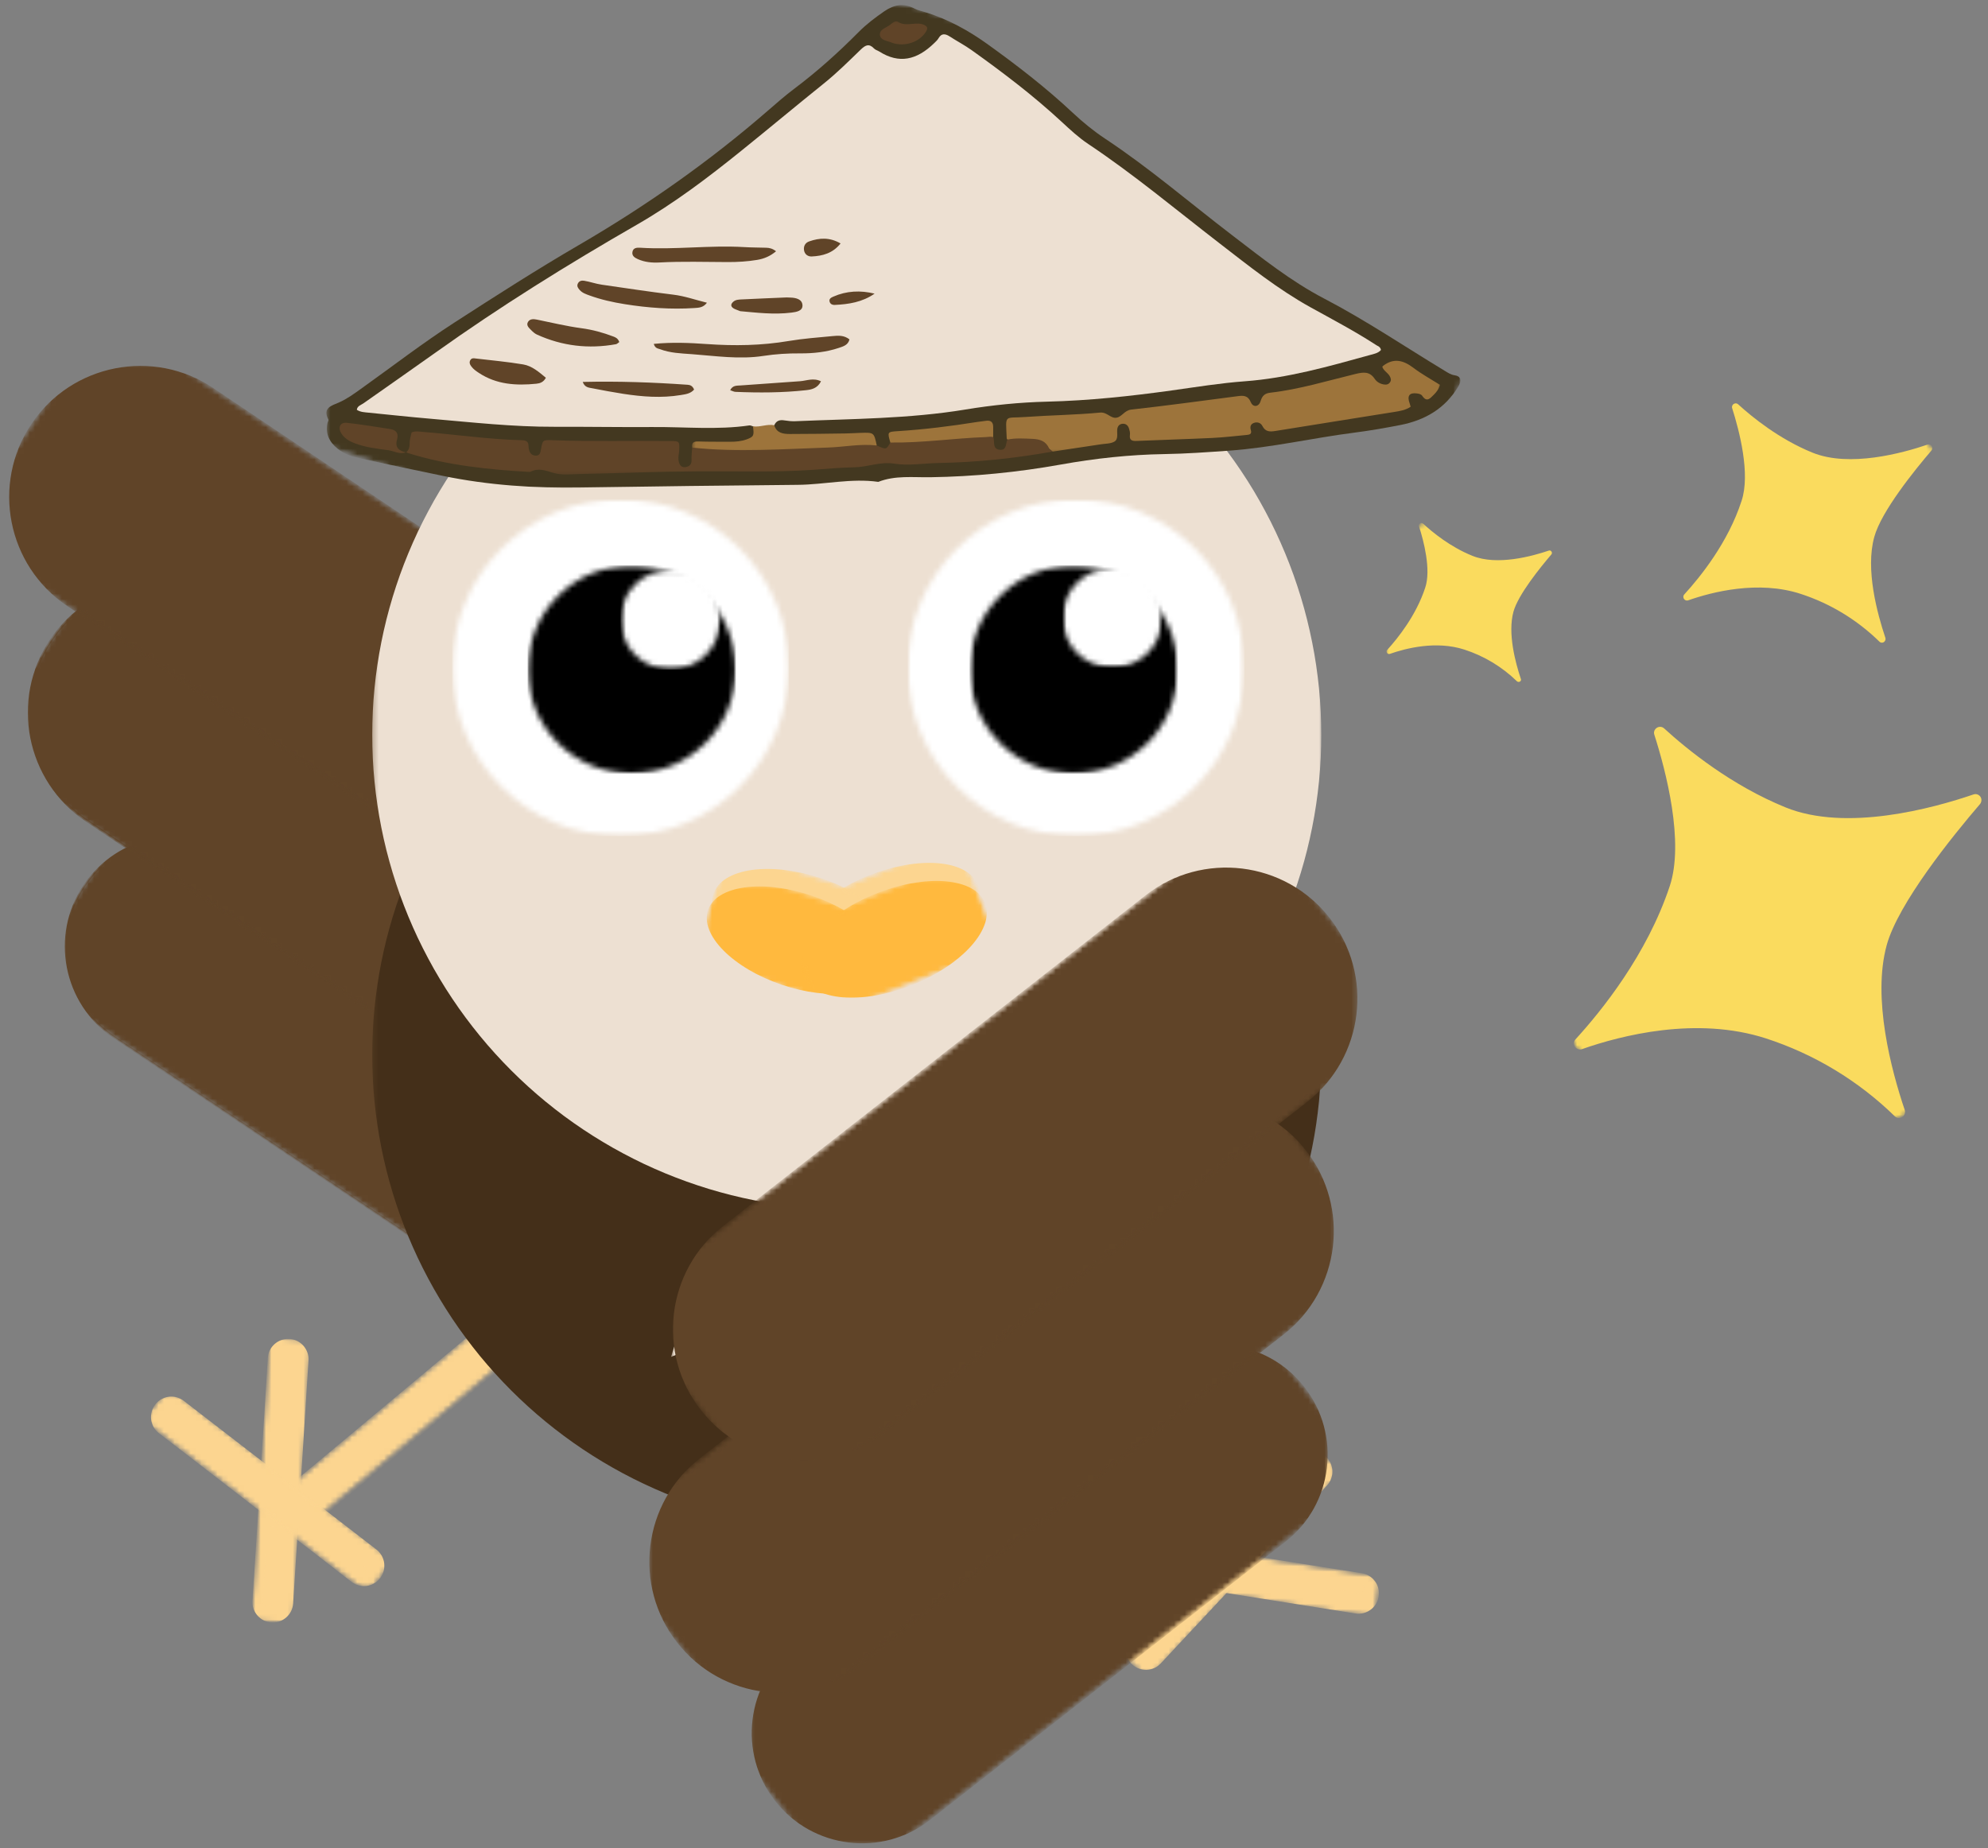 <svg width="370" height="344" viewBox="0 0 370 344" fill="none" xmlns="http://www.w3.org/2000/svg">
<rect x="0" y="0" width="370" height="344" fill="#808080" stroke="none"/>
<mask id="mask0_47_13828" style="mask-type:luminance" maskUnits="userSpaceOnUse" x="11" y="155" width="113" height="89">
<path d="M11.333 155.333H123.333V243.333H11.333V155.333Z" fill="white"/>
</mask>
<g mask="url(#mask0_47_13828)">
<mask id="mask1_47_13828" style="mask-type:luminance" maskUnits="userSpaceOnUse" x="4" y="147" width="127" height="105">
<path d="M27.011 147.651L130.776 217.344L107.917 251.381L4.151 181.683L27.011 147.651Z" fill="white"/>
</mask>
<g mask="url(#mask1_47_13828)">
<mask id="mask2_47_13828" style="mask-type:luminance" maskUnits="userSpaceOnUse" x="4" y="147" width="127" height="105">
<path d="M27.011 147.651L130.776 217.344L107.917 251.381L4.151 181.683L27.011 147.651Z" fill="white"/>
</mask>
<g mask="url(#mask2_47_13828)">
<path d="M90.959 239.87L21.261 193.058C11.932 186.792 9.453 174.152 15.714 164.823C21.979 155.495 34.62 153.016 43.948 159.277L113.646 206.089C122.974 212.355 125.453 224.995 119.193 234.323C112.927 243.646 100.287 246.131 90.959 239.87Z" fill="#604428"/>
</g>
</g>
</g>
<mask id="mask3_47_13828" style="mask-type:luminance" maskUnits="userSpaceOnUse" x="11" y="155" width="113" height="90">
<path d="M11.333 155.333H123.333V244.667H11.333V155.333Z" fill="white"/>
</mask>
<g mask="url(#mask3_47_13828)">
<mask id="mask4_47_13828" style="mask-type:luminance" maskUnits="userSpaceOnUse" x="4" y="147" width="127" height="105">
<path d="M27.011 147.651L130.776 217.344L107.917 251.381L4.151 181.683L27.011 147.651Z" fill="white"/>
</mask>
<g mask="url(#mask4_47_13828)">
<mask id="mask5_47_13828" style="mask-type:luminance" maskUnits="userSpaceOnUse" x="4" y="147" width="127" height="105">
<path d="M27.011 147.651L130.776 217.344L107.917 251.381L4.151 181.683L27.011 147.651Z" fill="white"/>
</mask>
<g mask="url(#mask5_47_13828)">
<path d="M90.849 240.031L21.151 193.219C11.74 186.901 9.229 174.12 15.552 164.714C21.87 155.302 34.651 152.792 44.057 159.115L113.755 205.922C123.167 212.245 125.677 225.026 119.354 234.432C113.037 243.839 100.255 246.349 90.849 240.031ZM43.839 159.443C34.609 153.245 22.078 155.708 15.88 164.932C9.682 174.162 12.146 186.693 21.37 192.891L91.068 239.703C100.297 245.901 112.828 243.438 119.026 234.208C125.224 224.984 122.761 212.453 113.537 206.255L43.839 159.443Z" fill="#604428"/>
</g>
</g>
</g>
<mask id="mask6_47_13828" style="mask-type:luminance" maskUnits="userSpaceOnUse" x="4" y="107" width="133" height="106">
<path d="M4.667 107.333H136.667V212.667H4.667V107.333Z" fill="white"/>
</mask>
<g mask="url(#mask6_47_13828)">
<mask id="mask7_47_13828" style="mask-type:luminance" maskUnits="userSpaceOnUse" x="-5" y="98" width="152" height="125">
<path d="M22.938 98.75L146.63 181.823L119.312 222.5L-4.38 139.427L22.938 98.75Z" fill="white"/>
</mask>
<g mask="url(#mask7_47_13828)">
<mask id="mask8_47_13828" style="mask-type:luminance" maskUnits="userSpaceOnUse" x="-5" y="98" width="152" height="125">
<path d="M22.938 98.75L146.63 181.823L119.312 222.5L-4.38 139.427L22.938 98.75Z" fill="white"/>
</mask>
<g mask="url(#mask8_47_13828)">
<path d="M98.943 208.339L16.109 152.703C5.026 145.261 2.073 130.234 9.521 119.151C16.963 108.068 31.99 105.12 43.073 112.563L125.901 168.193C136.984 175.641 139.938 190.667 132.495 201.75C125.047 212.833 110.026 215.781 98.943 208.339Z" fill="#604428"/>
</g>
</g>
</g>
<mask id="mask9_47_13828" style="mask-type:luminance" maskUnits="userSpaceOnUse" x="4" y="107" width="134" height="107">
<path d="M4.667 107.333H138V214H4.667V107.333Z" fill="white"/>
</mask>
<g mask="url(#mask9_47_13828)">
<mask id="mask10_47_13828" style="mask-type:luminance" maskUnits="userSpaceOnUse" x="-5" y="98" width="152" height="125">
<path d="M22.938 98.75L146.63 181.823L119.312 222.5L-4.38 139.427L22.938 98.75Z" fill="white"/>
</mask>
<g mask="url(#mask10_47_13828)">
<mask id="mask11_47_13828" style="mask-type:luminance" maskUnits="userSpaceOnUse" x="-5" y="98" width="152" height="125">
<path d="M22.938 98.75L146.63 181.823L119.312 222.5L-4.38 139.427L22.938 98.75Z" fill="white"/>
</mask>
<g mask="url(#mask11_47_13828)">
<path d="M98.807 208.537L15.979 152.901C4.797 145.391 1.812 130.203 9.323 119.021C16.833 107.839 32.021 104.854 43.203 112.365L126.036 168C137.214 175.51 140.198 190.698 132.687 201.88C125.177 213.063 109.99 216.042 98.807 208.537ZM42.938 112.76C31.974 105.391 17.078 108.318 9.714 119.287C2.349 130.25 5.276 145.146 16.24 152.51L99.073 208.141C110.036 215.505 124.932 212.583 132.297 201.615C139.661 190.651 136.74 175.755 125.771 168.391L42.938 112.76Z" fill="#604428"/>
</g>
</g>
</g>
<mask id="mask12_47_13828" style="mask-type:luminance" maskUnits="userSpaceOnUse" x="0" y="67" width="134" height="106">
<path d="M0.667 67.334H134V172.667H0.667V67.334Z" fill="white"/>
</mask>
<g mask="url(#mask12_47_13828)">
<mask id="mask13_47_13828" style="mask-type:luminance" maskUnits="userSpaceOnUse" x="-8" y="58" width="152" height="125">
<path d="M19.469 58.625L143.161 141.703L115.838 182.38L-7.854 99.302L19.469 58.625Z" fill="white"/>
</mask>
<g mask="url(#mask13_47_13828)">
<mask id="mask14_47_13828" style="mask-type:luminance" maskUnits="userSpaceOnUse" x="-8" y="58" width="152" height="125">
<path d="M19.469 58.625L143.161 141.703L115.838 182.38L-7.854 99.302L19.469 58.625Z" fill="white"/>
</mask>
<g mask="url(#mask14_47_13828)">
<path d="M95.469 168.219L12.641 112.583C1.557 105.141 -1.396 90.115 6.047 79.031C13.489 67.948 28.516 64.995 39.599 72.443L122.432 128.073C133.516 135.516 136.469 150.542 129.021 161.625C121.578 172.708 106.552 175.662 95.469 168.219Z" fill="#604428"/>
<path d="M95.338 168.412L12.505 112.781C1.323 105.271 -1.656 90.084 5.854 78.901C13.359 67.719 28.552 64.735 39.729 72.245L122.562 127.875C133.745 135.386 136.729 150.578 129.219 161.755C121.708 172.938 106.521 175.922 95.338 168.412ZM39.469 72.636C28.5 65.271 13.609 68.198 6.245 79.162C-1.12 90.13 1.802 105.021 12.771 112.386L95.604 168.021C106.568 175.386 121.463 172.459 128.828 161.495C136.193 150.526 133.266 135.636 122.302 128.271L39.469 72.636Z" fill="#604428"/>
</g>
</g>
</g>
<mask id="mask15_47_13828" style="mask-type:luminance" maskUnits="userSpaceOnUse" x="190" y="243" width="39" height="53">
<path d="M190 243.333H228.667V295.333H190V243.333Z" fill="white"/>
</mask>
<g mask="url(#mask15_47_13828)">
<mask id="mask16_47_13828" style="mask-type:luminance" maskUnits="userSpaceOnUse" x="189" y="243" width="41" height="54">
<path d="M222.469 296.323L189.057 247.698L195.651 243.167L229.062 291.792L222.469 296.323Z" fill="white"/>
</mask>
<g mask="url(#mask16_47_13828)">
<mask id="mask17_47_13828" style="mask-type:luminance" maskUnits="userSpaceOnUse" x="189" y="243" width="41" height="54">
<path d="M222.469 296.323L189.057 247.698L195.651 243.167L229.062 291.792L222.469 296.323Z" fill="white"/>
</mask>
<g mask="url(#mask17_47_13828)">
<path d="M191.51 251.24L193.906 254.724L193.917 254.719L217.703 289.334L217.693 289.339L220.088 292.828C221.411 294.75 224.047 295.24 225.974 293.917C227.896 292.594 228.385 289.959 227.062 288.037L198.484 246.448C197.161 244.521 194.536 244.026 192.615 245.349C190.687 246.672 190.193 249.313 191.51 251.24Z" fill="#FCD590"/>
</g>
</g>
</g>
<mask id="mask18_47_13828" style="mask-type:luminance" maskUnits="userSpaceOnUse" x="212" y="276" width="13" height="17">
<path d="M212.667 276.667H224.667V292.667H212.667V276.667Z" fill="white"/>
</mask>
<g mask="url(#mask18_47_13828)">
<mask id="mask19_47_13828" style="mask-type:luminance" maskUnits="userSpaceOnUse" x="189" y="243" width="41" height="54">
<path d="M222.469 296.323L189.057 247.698L195.651 243.167L229.062 291.792L222.469 296.323Z" fill="white"/>
</mask>
<g mask="url(#mask19_47_13828)">
<mask id="mask20_47_13828" style="mask-type:luminance" maskUnits="userSpaceOnUse" x="189" y="243" width="41" height="54">
<path d="M222.469 296.323L189.057 247.698L195.651 243.167L229.062 291.792L222.469 296.323Z" fill="white"/>
</mask>
<g mask="url(#mask20_47_13828)">
<path d="M213.521 279.541L221.828 291.63C222.161 292.12 222.818 292.239 223.302 291.906C223.786 291.573 223.911 290.916 223.578 290.432L221.182 286.942L221.172 286.948L215.266 278.354C214.932 277.87 214.276 277.75 213.792 278.083C213.302 278.416 213.193 279.062 213.521 279.541Z" fill="#FCD590"/>
</g>
</g>
</g>
<mask id="mask21_47_13828" style="mask-type:luminance" maskUnits="userSpaceOnUse" x="52" y="242" width="49" height="42">
<path d="M52.667 242H100.667V283.333H52.667V242Z" fill="white"/>
</mask>
<g mask="url(#mask21_47_13828)">
<mask id="mask22_47_13828" style="mask-type:luminance" maskUnits="userSpaceOnUse" x="51" y="240" width="51" height="45">
<path d="M51.406 278.547L96.688 240.719L101.812 246.854L56.536 284.682L51.406 278.547Z" fill="white"/>
</mask>
<g mask="url(#mask22_47_13828)">
<mask id="mask23_47_13828" style="mask-type:luminance" maskUnits="userSpaceOnUse" x="51" y="240" width="51" height="45">
<path d="M51.406 278.547L96.688 240.719L101.812 246.854L56.536 284.682L51.406 278.547Z" fill="white"/>
</mask>
<g mask="url(#mask23_47_13828)">
<path d="M93.391 243.495L90.141 246.203L90.151 246.214L57.922 273.141L57.911 273.136L54.667 275.849C52.875 277.344 52.636 280.016 54.13 281.808C55.63 283.594 58.302 283.834 60.094 282.339L98.813 249.985C100.604 248.49 100.854 245.828 99.354 244.037C97.859 242.245 95.182 241.995 93.391 243.495Z" fill="#FCD590"/>
</g>
</g>
</g>
<mask id="mask24_47_13828" style="mask-type:luminance" maskUnits="userSpaceOnUse" x="55" y="267" width="15" height="14">
<path d="M55.333 267.333H70V280.667H55.333V267.333Z" fill="white"/>
</mask>
<g mask="url(#mask24_47_13828)">
<mask id="mask25_47_13828" style="mask-type:luminance" maskUnits="userSpaceOnUse" x="51" y="240" width="51" height="45">
<path d="M51.406 278.547L96.688 240.719L101.812 246.854L56.536 284.682L51.406 278.547Z" fill="white"/>
</mask>
<g mask="url(#mask25_47_13828)">
<mask id="mask26_47_13828" style="mask-type:luminance" maskUnits="userSpaceOnUse" x="51" y="240" width="51" height="45">
<path d="M51.406 278.547L96.688 240.719L101.812 246.854L56.536 284.682L51.406 278.547Z" fill="white"/>
</mask>
<g mask="url(#mask26_47_13828)">
<path d="M67.276 268.057L56.021 277.464C55.568 277.844 55.505 278.505 55.885 278.958C56.26 279.412 56.927 279.469 57.38 279.094L60.625 276.38L60.62 276.37L68.62 269.682C69.073 269.307 69.13 268.641 68.755 268.193C68.375 267.74 67.719 267.688 67.276 268.057Z" fill="#FCD590"/>
</g>
</g>
</g>
<mask id="mask27_47_13828" style="mask-type:luminance" maskUnits="userSpaceOnUse" x="46" y="248" width="12" height="54">
<path d="M46 248.667H58V302H46V248.667Z" fill="white"/>
</mask>
<g mask="url(#mask27_47_13828)">
<mask id="mask28_47_13828" style="mask-type:luminance" maskUnits="userSpaceOnUse" x="46" y="248" width="13" height="55">
<path d="M46.729 301.734L50.068 248.838L58.052 249.344L54.714 302.234L46.729 301.734Z" fill="white"/>
</mask>
<g mask="url(#mask28_47_13828)">
<mask id="mask29_47_13828" style="mask-type:luminance" maskUnits="userSpaceOnUse" x="46" y="248" width="13" height="55">
<path d="M46.729 301.734L50.068 248.838L58.052 249.344L54.714 302.234L46.729 301.734Z" fill="white"/>
</mask>
<g mask="url(#mask29_47_13828)">
<path d="M49.838 252.755L49.599 256.541H49.609L47.234 294.156H47.224L46.984 297.942C46.854 300.036 48.443 301.838 50.531 301.974C52.625 302.104 54.427 300.51 54.562 298.422L57.417 253.229C57.547 251.14 55.963 249.333 53.875 249.203C51.786 249.073 49.969 250.661 49.838 252.755Z" fill="#FCD590"/>
</g>
</g>
</g>
<mask id="mask30_47_13828" style="mask-type:luminance" maskUnits="userSpaceOnUse" x="48" y="283" width="5" height="17">
<path d="M48.667 283.333H52.667V299.333H48.667V283.333Z" fill="white"/>
</mask>
<g mask="url(#mask30_47_13828)">
<mask id="mask31_47_13828" style="mask-type:luminance" maskUnits="userSpaceOnUse" x="46" y="248" width="13" height="55">
<path d="M46.729 301.735L50.068 248.839L58.052 249.344L54.714 302.235L46.729 301.735Z" fill="white"/>
</mask>
<g mask="url(#mask31_47_13828)">
<mask id="mask32_47_13828" style="mask-type:luminance" maskUnits="userSpaceOnUse" x="46" y="248" width="13" height="55">
<path d="M46.729 301.735L50.068 248.839L58.052 249.344L54.714 302.235L46.729 301.735Z" fill="white"/>
</mask>
<g mask="url(#mask32_47_13828)">
<path d="M49.703 284.922L48.875 298.063C48.839 298.594 49.234 299.042 49.76 299.073C50.292 299.11 50.74 298.714 50.771 298.183L51.01 294.396H51L51.589 285.052C51.625 284.526 51.229 284.079 50.703 284.047C50.172 284.011 49.734 284.407 49.703 284.922Z" fill="#FCD590"/>
</g>
</g>
</g>
<mask id="mask33_47_13828" style="mask-type:luminance" maskUnits="userSpaceOnUse" x="27" y="259" width="46" height="37">
<path d="M27.333 259.333H72.667V295.333H27.333V259.333Z" fill="white"/>
</mask>
<g mask="url(#mask33_47_13828)">
<mask id="mask34_47_13828" style="mask-type:luminance" maskUnits="userSpaceOnUse" x="26" y="258" width="48" height="39">
<path d="M68.417 296.745L26.464 264.36L31.349 258.026L73.302 290.412L68.417 296.745Z" fill="white"/>
</mask>
<g mask="url(#mask34_47_13828)">
<mask id="mask35_47_13828" style="mask-type:luminance" maskUnits="userSpaceOnUse" x="26" y="258" width="48" height="39">
<path d="M68.417 296.745L26.464 264.36L31.349 258.026L73.302 290.412L68.417 296.745Z" fill="white"/>
</mask>
<g mask="url(#mask35_47_13828)">
<path d="M29.573 266.745L32.578 269.063L32.583 269.052L62.422 292.083L62.411 292.094L65.417 294.412C67.078 295.693 69.464 295.386 70.745 293.729C72.021 292.068 71.714 289.682 70.057 288.401L34.214 260.735C32.557 259.453 30.172 259.75 28.896 261.412C27.615 263.068 27.917 265.464 29.573 266.745Z" fill="#FCD590"/>
</g>
</g>
</g>
<mask id="mask36_47_13828" style="mask-type:luminance" maskUnits="userSpaceOnUse" x="55" y="282" width="14" height="12">
<path d="M55.333 282H68.667V294H55.333V282Z" fill="white"/>
</mask>
<g mask="url(#mask36_47_13828)">
<mask id="mask37_47_13828" style="mask-type:luminance" maskUnits="userSpaceOnUse" x="26" y="258" width="48" height="39">
<path d="M68.417 296.745L26.464 264.359L31.349 258.026L73.302 290.411L68.417 296.745Z" fill="white"/>
</mask>
<g mask="url(#mask37_47_13828)">
<mask id="mask38_47_13828" style="mask-type:luminance" maskUnits="userSpaceOnUse" x="26" y="258" width="48" height="39">
<path d="M68.417 296.745L26.464 264.359L31.349 258.026L73.302 290.411L68.417 296.745Z" fill="white"/>
</mask>
<g mask="url(#mask38_47_13828)">
<path d="M56.151 284.87L66.573 292.917C66.995 293.24 67.589 293.162 67.912 292.745C68.234 292.323 68.156 291.729 67.74 291.406L64.734 289.089L64.729 289.094L57.318 283.375C56.901 283.052 56.307 283.13 55.984 283.547C55.661 283.969 55.745 284.552 56.151 284.87Z" fill="#FCD590"/>
</g>
</g>
</g>
<mask id="mask39_47_13828" style="mask-type:luminance" maskUnits="userSpaceOnUse" x="203" y="284" width="54" height="17">
<path d="M203.333 284.667H256.667V300.667H203.333V284.667Z" fill="white"/>
</mask>
<g mask="url(#mask39_47_13828)">
<mask id="mask40_47_13828" style="mask-type:luminance" maskUnits="userSpaceOnUse" x="203" y="285" width="55" height="17">
<path d="M204.964 285.109L257.313 293.396L256.063 301.297L203.714 293.01L204.964 285.109Z" fill="white"/>
</mask>
<g mask="url(#mask40_47_13828)">
<mask id="mask41_47_13828" style="mask-type:luminance" maskUnits="userSpaceOnUse" x="203" y="285" width="55" height="17">
<path d="M257.193 293.375L204.844 285.088L203.594 292.989L255.938 301.281L257.193 293.375Z" fill="white"/>
</mask>
<g mask="url(#mask41_47_13828)">
<path d="M208.714 285.718L212.464 286.312V286.323L249.688 292.213V292.203L253.438 292.797C255.505 293.125 256.922 295.073 256.594 297.14C256.266 299.208 254.318 300.625 252.25 300.297L207.526 293.213C205.458 292.89 204.042 290.953 204.37 288.885C204.698 286.812 206.646 285.39 208.714 285.718Z" fill="#FCD590"/>
</g>
</g>
</g>
<mask id="mask42_47_13828" style="mask-type:luminance" maskUnits="userSpaceOnUse" x="238" y="291" width="16" height="6">
<path d="M238 291.333H254V296.667H238V291.333Z" fill="white"/>
</mask>
<g mask="url(#mask42_47_13828)">
<mask id="mask43_47_13828" style="mask-type:luminance" maskUnits="userSpaceOnUse" x="203" y="285" width="55" height="17">
<path d="M204.964 285.109L257.312 293.396L256.062 301.297L203.714 293.01L204.964 285.109Z" fill="white"/>
</mask>
<g mask="url(#mask43_47_13828)">
<mask id="mask44_47_13828" style="mask-type:luminance" maskUnits="userSpaceOnUse" x="203" y="285" width="55" height="17">
<path d="M257.193 293.375L204.844 285.088L203.594 292.989L255.938 301.281L257.193 293.375Z" fill="white"/>
</mask>
<g mask="url(#mask44_47_13828)">
<path d="M240.141 292.609L253.141 294.666C253.667 294.75 254.016 295.234 253.932 295.755C253.849 296.276 253.365 296.63 252.844 296.547L249.094 295.953L249.099 295.942L239.854 294.479C239.328 294.396 238.979 293.911 239.062 293.39C239.146 292.87 239.625 292.526 240.141 292.609Z" fill="#FCD590"/>
</g>
</g>
</g>
<mask id="mask45_47_13828" style="mask-type:luminance" maskUnits="userSpaceOnUse" x="208" y="270" width="41" height="42">
<path d="M208.667 270H248.667V311.333H208.667V270Z" fill="white"/>
</mask>
<g mask="url(#mask45_47_13828)">
<mask id="mask46_47_13828" style="mask-type:luminance" maskUnits="userSpaceOnUse" x="207" y="268" width="43" height="45">
<path d="M207.896 307.167L244.078 268.438L249.922 273.896L213.745 312.63L207.896 307.167Z" fill="white"/>
</mask>
<g mask="url(#mask46_47_13828)">
<mask id="mask47_47_13828" style="mask-type:luminance" maskUnits="userSpaceOnUse" x="207" y="268" width="43" height="45">
<path d="M243.995 268.526L207.812 307.26L213.661 312.719L249.838 273.989L243.995 268.526Z" fill="white"/>
</mask>
<g mask="url(#mask47_47_13828)">
<path d="M210.5 304.401L213.094 301.625L213.099 301.635L238.828 274.093L238.818 274.083L241.411 271.312C242.838 269.781 245.245 269.698 246.776 271.13C248.307 272.557 248.391 274.963 246.958 276.494L216.047 309.583C214.62 311.114 212.219 311.203 210.693 309.776C209.161 308.343 209.073 305.932 210.5 304.401Z" fill="#FCD590"/>
</g>
</g>
</g>
<mask id="mask48_47_13828" style="mask-type:luminance" maskUnits="userSpaceOnUse" x="232" y="271" width="13" height="14">
<path d="M232.667 271.333H244.667V284.667H232.667V271.333Z" fill="white"/>
</mask>
<g mask="url(#mask48_47_13828)">
<mask id="mask49_47_13828" style="mask-type:luminance" maskUnits="userSpaceOnUse" x="207" y="268" width="43" height="45">
<path d="M207.896 307.167L244.078 268.438L249.922 273.896L213.745 312.63L207.896 307.167Z" fill="white"/>
</mask>
<g mask="url(#mask49_47_13828)">
<mask id="mask50_47_13828" style="mask-type:luminance" maskUnits="userSpaceOnUse" x="207" y="268" width="43" height="45">
<path d="M243.995 268.526L207.812 307.26L213.661 312.719L249.838 273.989L243.995 268.526Z" fill="white"/>
</mask>
<g mask="url(#mask50_47_13828)">
<path d="M233.807 282.224L242.797 272.604C243.156 272.219 243.755 272.198 244.141 272.557C244.526 272.917 244.547 273.516 244.187 273.901L241.594 276.677L241.588 276.672L235.198 283.51C234.838 283.896 234.239 283.917 233.854 283.557C233.463 283.193 233.453 282.604 233.807 282.224Z" fill="#FCD590"/>
</g>
</g>
</g>
<mask id="mask51_47_13828" style="mask-type:luminance" maskUnits="userSpaceOnUse" x="69" y="108" width="177" height="177">
<path d="M69.271 108.01H246V284.667H69.271V108.01Z" fill="white"/>
</mask>
<g mask="url(#mask51_47_13828)">
<path d="M245.911 196.333C245.911 197.776 245.875 199.224 245.807 200.667C245.734 202.109 245.63 203.552 245.49 204.989C245.344 206.427 245.167 207.864 244.958 209.292C244.745 210.724 244.5 212.146 244.214 213.562C243.932 214.979 243.615 216.39 243.266 217.792C242.917 219.193 242.531 220.588 242.109 221.969C241.688 223.354 241.234 224.724 240.75 226.088C240.26 227.448 239.745 228.797 239.188 230.13C238.635 231.469 238.052 232.786 237.432 234.094C236.813 235.401 236.167 236.693 235.484 237.969C234.802 239.239 234.089 240.5 233.349 241.739C232.604 242.979 231.833 244.198 231.026 245.401C230.224 246.604 229.391 247.786 228.531 248.943C227.672 250.104 226.781 251.245 225.865 252.364C224.948 253.479 224.005 254.573 223.031 255.646C222.063 256.713 221.068 257.76 220.042 258.786C219.021 259.807 217.974 260.802 216.906 261.776C215.833 262.745 214.74 263.687 213.62 264.604C212.505 265.521 211.365 266.411 210.203 267.271C209.042 268.135 207.865 268.963 206.661 269.771C205.458 270.573 204.24 271.344 203 272.088C201.76 272.828 200.5 273.542 199.224 274.224C197.953 274.906 196.662 275.557 195.354 276.172C194.047 276.792 192.724 277.375 191.391 277.932C190.057 278.484 188.708 279.005 187.349 279.489C185.984 279.979 184.615 280.432 183.229 280.849C181.849 281.271 180.453 281.656 179.052 282.005C177.651 282.359 176.24 282.672 174.823 282.958C173.406 283.239 171.979 283.484 170.552 283.698C169.12 283.911 167.688 284.083 166.25 284.229C164.813 284.37 163.37 284.474 161.927 284.547C160.484 284.62 159.036 284.651 157.594 284.651C156.146 284.651 154.703 284.62 153.26 284.547C151.813 284.474 150.375 284.37 148.938 284.229C147.495 284.088 146.063 283.911 144.635 283.698C143.203 283.484 141.781 283.239 140.359 282.958C138.943 282.672 137.536 282.359 136.13 282.005C134.729 281.656 133.339 281.271 131.953 280.849C130.573 280.432 129.198 279.979 127.839 279.489C126.479 279.005 125.13 278.484 123.792 277.932C122.458 277.375 121.135 276.792 119.828 276.172C118.526 275.557 117.234 274.906 115.958 274.224C114.682 273.542 113.427 272.828 112.188 272.088C110.948 271.344 109.724 270.573 108.526 269.771C107.323 268.963 106.141 268.135 104.979 267.271C103.818 266.411 102.682 265.521 101.563 264.604C100.443 263.687 99.349 262.745 98.281 261.776C97.208 260.802 96.162 259.807 95.141 258.786C94.12 257.76 93.12 256.713 92.151 255.646C91.182 254.573 90.234 253.479 89.318 252.364C88.401 251.245 87.516 250.104 86.651 248.943C85.792 247.786 84.958 246.604 84.156 245.401C83.354 244.198 82.578 242.979 81.839 241.739C81.094 240.5 80.38 239.239 79.703 237.969C79.021 236.693 78.37 235.401 77.75 234.094C77.135 232.786 76.547 231.469 75.995 230.13C75.443 228.797 74.922 227.448 74.432 226.088C73.948 224.724 73.495 223.354 73.073 221.969C72.656 220.588 72.271 219.193 71.917 217.792C71.568 216.39 71.25 214.979 70.969 213.562C70.688 212.146 70.438 210.724 70.229 209.292C70.016 207.864 69.839 206.427 69.698 204.989C69.557 203.552 69.448 202.109 69.38 200.667C69.307 199.224 69.271 197.776 69.271 196.333C69.271 194.885 69.307 193.443 69.38 192C69.448 190.557 69.557 189.114 69.698 187.677C69.839 186.239 70.016 184.802 70.229 183.375C70.438 181.943 70.688 180.521 70.969 179.104C71.25 177.682 71.568 176.276 71.917 174.875C72.271 173.469 72.656 172.078 73.073 170.693C73.495 169.312 73.948 167.937 74.432 166.578C74.922 165.219 75.443 163.87 75.995 162.536C76.547 161.198 77.135 159.875 77.75 158.573C78.37 157.265 79.021 155.974 79.703 154.698C80.38 153.422 81.094 152.167 81.839 150.927C82.578 149.687 83.354 148.469 84.156 147.265C84.958 146.062 85.792 144.88 86.651 143.719C87.516 142.557 88.401 141.422 89.318 140.302C90.234 139.187 91.182 138.094 92.151 137.021C93.12 135.948 94.12 134.901 95.141 133.88C96.162 132.859 97.208 131.864 98.281 130.89C99.349 129.922 100.443 128.979 101.563 128.062C102.682 127.14 103.818 126.255 104.979 125.39C106.141 124.531 107.323 123.698 108.526 122.896C109.724 122.094 110.948 121.323 112.188 120.578C113.427 119.833 114.682 119.125 115.958 118.443C117.234 117.76 118.526 117.109 119.828 116.489C121.135 115.875 122.458 115.286 123.792 114.734C125.13 114.182 126.479 113.661 127.839 113.177C129.198 112.687 130.573 112.234 131.953 111.818C133.339 111.396 134.729 111.01 136.13 110.661C137.536 110.307 138.943 109.989 140.359 109.708C141.781 109.427 143.203 109.182 144.635 108.969C146.063 108.755 147.495 108.578 148.938 108.437C150.375 108.297 151.813 108.187 153.26 108.12C154.703 108.047 156.146 108.01 157.594 108.01C159.036 108.01 160.484 108.047 161.927 108.12C163.37 108.187 164.813 108.297 166.25 108.437C167.688 108.578 169.12 108.755 170.552 108.969C171.979 109.182 173.406 109.427 174.823 109.708C176.24 109.989 177.651 110.307 179.052 110.661C180.453 111.01 181.849 111.396 183.229 111.818C184.615 112.234 185.984 112.687 187.349 113.177C188.708 113.661 190.057 114.182 191.391 114.734C192.724 115.286 194.047 115.875 195.354 116.489C196.662 117.109 197.953 117.76 199.224 118.443C200.5 119.125 201.76 119.833 203 120.578C204.24 121.323 205.458 122.094 206.661 122.896C207.865 123.698 209.042 124.531 210.203 125.39C211.365 126.255 212.505 127.14 213.62 128.062C214.74 128.979 215.833 129.922 216.906 130.89C217.974 131.864 219.021 132.859 220.042 133.88C221.068 134.901 222.063 135.948 223.031 137.021C224.005 138.094 224.948 139.187 225.865 140.302C226.781 141.422 227.672 142.557 228.531 143.719C229.391 144.88 230.224 146.062 231.026 147.265C231.833 148.469 232.604 149.687 233.349 150.927C234.089 152.167 234.802 153.422 235.484 154.698C236.167 155.974 236.813 157.265 237.432 158.573C238.052 159.875 238.635 161.198 239.188 162.536C239.745 163.87 240.26 165.219 240.75 166.578C241.234 167.937 241.688 169.312 242.109 170.693C242.531 172.078 242.917 173.469 243.266 174.875C243.615 176.276 243.932 177.682 244.214 179.104C244.5 180.521 244.745 181.943 244.958 183.375C245.167 184.802 245.344 186.239 245.49 187.677C245.63 189.114 245.734 190.557 245.807 192C245.875 193.443 245.911 194.885 245.911 196.333Z" fill="#442F19"/>
</g>
<mask id="mask52_47_13828" style="mask-type:luminance" maskUnits="userSpaceOnUse" x="69" y="48" width="177" height="178">
<path d="M69.271 48.453H246V225.453H69.271V48.453Z" fill="white"/>
</mask>
<g mask="url(#mask52_47_13828)">
<path d="M245.911 136.771C245.911 138.219 245.875 139.661 245.807 141.104C245.734 142.552 245.63 143.99 245.49 145.427C245.344 146.87 245.167 148.302 244.958 149.729C244.745 151.161 244.5 152.583 244.214 154.005C243.932 155.422 243.615 156.828 243.266 158.234C242.917 159.635 242.531 161.026 242.109 162.411C241.688 163.792 241.234 165.167 240.75 166.526C240.26 167.885 239.745 169.234 239.188 170.573C238.635 171.906 238.052 173.229 237.432 174.536C236.813 175.839 236.167 177.13 235.484 178.406C234.802 179.682 234.089 180.938 233.349 182.177C232.604 183.417 231.833 184.641 231.026 185.839C230.224 187.042 229.391 188.224 228.531 189.385C227.672 190.547 226.781 191.682 225.865 192.802C224.948 193.922 224.005 195.016 223.031 196.083C222.063 197.156 221.068 198.203 220.042 199.224C219.021 200.245 217.974 201.245 216.906 202.214C215.833 203.182 214.74 204.13 213.62 205.047C212.505 205.964 211.365 206.849 210.203 207.714C209.042 208.573 207.865 209.406 206.661 210.208C205.458 211.01 204.24 211.786 203 212.526C201.76 213.271 200.5 213.984 199.224 214.661C197.953 215.344 196.662 215.995 195.354 216.615C194.047 217.229 192.724 217.818 191.391 218.37C190.057 218.922 188.708 219.443 187.349 219.932C185.984 220.417 184.615 220.87 183.229 221.292C181.849 221.708 180.453 222.094 179.052 222.448C177.651 222.797 176.24 223.115 174.823 223.396C173.406 223.677 171.979 223.927 170.552 224.135C169.12 224.349 167.688 224.526 166.25 224.667C164.813 224.807 163.37 224.917 161.927 224.984C160.484 225.057 159.036 225.094 157.594 225.094C156.146 225.094 154.703 225.057 153.26 224.984C151.813 224.917 150.375 224.807 148.938 224.667C147.495 224.526 146.063 224.349 144.635 224.135C143.203 223.927 141.781 223.677 140.359 223.396C138.943 223.115 137.536 222.797 136.13 222.448C134.729 222.094 133.339 221.708 131.953 221.292C130.573 220.87 129.198 220.417 127.839 219.932C126.479 219.443 125.13 218.922 123.792 218.37C122.458 217.818 121.135 217.229 119.828 216.615C118.526 215.995 117.234 215.344 115.958 214.661C114.682 213.984 113.427 213.271 112.188 212.526C110.948 211.786 109.724 211.01 108.526 210.208C107.323 209.406 106.141 208.573 104.979 207.714C103.818 206.849 102.682 205.964 101.563 205.047C100.443 204.13 99.349 203.182 98.281 202.214C97.208 201.245 96.162 200.245 95.141 199.224C94.12 198.203 93.12 197.156 92.151 196.083C91.182 195.016 90.234 193.922 89.318 192.802C88.401 191.682 87.516 190.547 86.651 189.385C85.792 188.224 84.958 187.042 84.156 185.839C83.354 184.641 82.578 183.417 81.839 182.177C81.094 180.938 80.38 179.682 79.703 178.406C79.021 177.13 78.37 175.839 77.75 174.536C77.135 173.229 76.547 171.906 75.995 170.573C75.443 169.234 74.922 167.885 74.432 166.526C73.948 165.167 73.495 163.792 73.073 162.411C72.656 161.026 72.271 159.635 71.917 158.234C71.568 156.828 71.25 155.422 70.969 154.005C70.688 152.583 70.438 151.161 70.229 149.729C70.016 148.302 69.839 146.87 69.698 145.427C69.557 143.99 69.448 142.552 69.38 141.104C69.307 139.661 69.271 138.219 69.271 136.771C69.271 135.328 69.307 133.88 69.38 132.438C69.448 130.995 69.557 129.552 69.698 128.115C69.839 126.677 70.016 125.245 70.229 123.812C70.438 122.385 70.688 120.958 70.969 119.542C71.25 118.125 71.568 116.714 71.917 115.312C72.271 113.911 72.656 112.516 73.073 111.135C73.495 109.75 73.948 108.38 74.432 107.016C74.922 105.656 75.443 104.307 75.995 102.974C76.547 101.641 77.135 100.318 77.75 99.01C78.37 97.703 79.021 96.412 79.703 95.141C80.38 93.865 81.094 92.604 81.839 91.365C82.578 90.125 83.354 88.906 84.156 87.703C84.958 86.5 85.792 85.323 86.651 84.162C87.516 83 88.401 81.859 89.318 80.745C90.234 79.625 91.182 78.531 92.151 77.458C93.12 76.391 94.12 75.344 95.141 74.323C96.162 73.297 97.208 72.302 98.281 71.333C99.349 70.359 100.443 69.417 101.563 68.5C102.682 67.583 103.818 66.693 104.979 65.833C106.141 64.974 107.323 64.141 108.526 63.339C109.724 62.531 110.948 61.76 112.188 61.016C113.427 60.276 114.682 59.562 115.958 58.88C117.234 58.198 118.526 57.552 119.828 56.932C121.135 56.312 122.458 55.729 123.792 55.177C125.13 54.62 126.479 54.104 127.839 53.615C129.198 53.13 130.573 52.677 131.953 52.255C133.339 51.833 134.729 51.448 136.13 51.099C137.536 50.75 138.943 50.432 140.359 50.151C141.781 49.865 143.203 49.62 144.635 49.406C146.063 49.198 147.495 49.021 148.938 48.875C150.375 48.734 151.813 48.63 153.26 48.557C154.703 48.49 156.146 48.453 157.594 48.453C159.036 48.453 160.484 48.49 161.927 48.557C163.37 48.63 164.813 48.734 166.25 48.875C167.688 49.021 169.12 49.198 170.552 49.406C171.979 49.62 173.406 49.865 174.823 50.151C176.24 50.432 177.651 50.75 179.052 51.099C180.453 51.448 181.849 51.833 183.229 52.255C184.615 52.677 185.984 53.13 187.349 53.615C188.708 54.104 190.057 54.62 191.391 55.177C192.724 55.729 194.047 56.312 195.354 56.932C196.662 57.552 197.953 58.198 199.224 58.88C200.5 59.562 201.76 60.276 203 61.016C204.24 61.76 205.458 62.531 206.661 63.339C207.865 64.141 209.042 64.974 210.203 65.833C211.365 66.693 212.505 67.583 213.62 68.5C214.74 69.417 215.833 70.359 216.906 71.333C217.974 72.302 219.021 73.297 220.042 74.323C221.068 75.344 222.063 76.391 223.031 77.458C224.005 78.531 224.948 79.625 225.865 80.745C226.781 81.859 227.672 83 228.531 84.162C229.391 85.323 230.224 86.5 231.026 87.703C231.833 88.906 232.604 90.125 233.349 91.365C234.089 92.604 234.802 93.865 235.484 95.141C236.167 96.412 236.813 97.703 237.432 99.01C238.052 100.318 238.635 101.641 239.188 102.974C239.745 104.307 240.26 105.656 240.75 107.016C241.234 108.38 241.688 109.75 242.109 111.135C242.531 112.516 242.917 113.911 243.266 115.312C243.615 116.714 243.932 118.125 244.214 119.542C244.5 120.958 244.745 122.385 244.958 123.812C245.167 125.245 245.344 126.677 245.49 128.115C245.63 129.552 245.734 130.995 245.807 132.438C245.875 133.88 245.911 135.328 245.911 136.771Z" fill="#EDE0D2"/>
</g>
<mask id="mask53_47_13828" style="mask-type:luminance" maskUnits="userSpaceOnUse" x="168" y="92" width="64" height="64">
<path d="M168.906 92.922H231.599V155.615H168.906V92.922Z" fill="white"/>
</mask>
<g mask="url(#mask53_47_13828)">
<mask id="mask54_47_13828" style="mask-type:luminance" maskUnits="userSpaceOnUse" x="168" y="92" width="64" height="64">
<path d="M200.255 92.922C182.938 92.922 168.906 106.953 168.906 124.271C168.906 141.583 182.938 155.615 200.255 155.615C217.568 155.615 231.599 141.583 231.599 124.271C231.599 106.953 217.568 92.922 200.255 92.922Z" fill="white"/>
</mask>
<g mask="url(#mask54_47_13828)">
<path d="M168.906 92.922H231.599V155.615H168.906V92.922Z" fill="white"/>
</g>
</g>
<mask id="mask55_47_13828" style="mask-type:luminance" maskUnits="userSpaceOnUse" x="84" y="92" width="63" height="64">
<path d="M84.146 92.922H146.844V155.615H84.146V92.922Z" fill="white"/>
</mask>
<g mask="url(#mask55_47_13828)">
<mask id="mask56_47_13828" style="mask-type:luminance" maskUnits="userSpaceOnUse" x="84" y="92" width="63" height="64">
<path d="M115.495 92.922C98.182 92.922 84.146 106.953 84.146 124.271C84.146 141.583 98.182 155.615 115.495 155.615C132.807 155.615 146.844 141.583 146.844 124.271C146.844 106.953 132.807 92.922 115.495 92.922Z" fill="white"/>
</mask>
<g mask="url(#mask56_47_13828)">
<path d="M84.146 92.922H146.844V155.615H84.146V92.922Z" fill="white"/>
</g>
</g>
<mask id="mask57_47_13828" style="mask-type:luminance" maskUnits="userSpaceOnUse" x="180" y="105" width="40" height="39">
<path d="M180.464 105.229H219.229V143.989H180.464V105.229Z" fill="white"/>
</mask>
<g mask="url(#mask57_47_13828)">
<mask id="mask58_47_13828" style="mask-type:luminance" maskUnits="userSpaceOnUse" x="180" y="105" width="40" height="39">
<path d="M199.849 105.229C189.141 105.229 180.464 113.906 180.464 124.609C180.464 135.312 189.141 143.989 199.849 143.989C210.552 143.989 219.229 135.312 219.229 124.609C219.229 113.906 210.552 105.229 199.849 105.229Z" fill="white"/>
</mask>
<g mask="url(#mask58_47_13828)">
<path d="M180.464 105.229H219.229V143.989H180.464V105.229Z" fill="black"/>
</g>
</g>
<mask id="mask59_47_13828" style="mask-type:luminance" maskUnits="userSpaceOnUse" x="98" y="105" width="39" height="39">
<path d="M98.198 105.229H136.958V143.989H98.198V105.229Z" fill="white"/>
</mask>
<g mask="url(#mask59_47_13828)">
<mask id="mask60_47_13828" style="mask-type:luminance" maskUnits="userSpaceOnUse" x="98" y="105" width="39" height="39">
<path d="M117.578 105.229C106.875 105.229 98.198 113.906 98.198 124.609C98.198 135.312 106.875 143.989 117.578 143.989C128.281 143.989 136.958 135.312 136.958 124.609C136.958 113.906 128.281 105.229 117.578 105.229Z" fill="white"/>
</mask>
<g mask="url(#mask60_47_13828)">
<path d="M98.198 105.229H136.958V143.989H98.198V105.229Z" fill="black"/>
</g>
</g>
<mask id="mask61_47_13828" style="mask-type:luminance" maskUnits="userSpaceOnUse" x="115" y="106" width="20" height="19">
<path d="M115.495 106.047H134.057V124.609H115.495V106.047Z" fill="white"/>
</mask>
<g mask="url(#mask61_47_13828)">
<mask id="mask62_47_13828" style="mask-type:luminance" maskUnits="userSpaceOnUse" x="115" y="106" width="20" height="19">
<path d="M124.776 106.047C119.651 106.047 115.495 110.203 115.495 115.328C115.495 120.453 119.651 124.609 124.776 124.609C129.901 124.609 134.057 120.453 134.057 115.328C134.057 110.203 129.901 106.047 124.776 106.047Z" fill="white"/>
</mask>
<g mask="url(#mask62_47_13828)">
<path d="M115.495 106.047H134.057V124.609H115.495V106.047Z" fill="white"/>
</g>
</g>
<mask id="mask63_47_13828" style="mask-type:luminance" maskUnits="userSpaceOnUse" x="197" y="105" width="20" height="20">
<path d="M197.755 105.708H216.318V124.271H197.755V105.708Z" fill="white"/>
</mask>
<g mask="url(#mask63_47_13828)">
<mask id="mask64_47_13828" style="mask-type:luminance" maskUnits="userSpaceOnUse" x="197" y="105" width="20" height="20">
<path d="M207.036 105.708C201.911 105.708 197.755 109.86 197.755 114.99C197.755 120.115 201.911 124.271 207.036 124.271C212.161 124.271 216.318 120.115 216.318 114.99C216.318 109.86 212.161 105.708 207.036 105.708Z" fill="white"/>
</mask>
<g mask="url(#mask64_47_13828)">
<path d="M197.755 105.708H216.318V124.271H197.755V105.708Z" fill="white"/>
</g>
</g>
<mask id="mask65_47_13828" style="mask-type:luminance" maskUnits="userSpaceOnUse" x="124" y="229" width="66" height="25">
<path d="M124.896 229.099H189.896V253.099H124.896V229.099Z" fill="white"/>
</mask>
<g mask="url(#mask65_47_13828)">
<path d="M182.682 242.354C173.818 239.953 167.182 241.979 162.828 244.547C168.781 238.49 177.865 236.5 180.776 236.006L182.682 242.354ZM172.203 229.136L174.703 235.104C169.99 236.568 163.833 239.412 159.667 244.646C162.302 235.479 169.516 230.646 172.203 229.136ZM142.943 229.136C145.63 230.646 152.844 235.464 155.479 244.667C151.313 239.427 145.156 236.584 140.443 235.12L142.943 229.136ZM134.37 236.006C137.276 236.5 146.365 238.49 152.318 244.547C147.964 241.979 141.328 239.953 132.464 242.354L134.37 236.006ZM161.401 253.427H153.745C152.063 251.25 144.781 244.256 124.896 252.542L126.615 246.979C146.448 237.349 156.245 250.568 156.656 251.146C156.672 251.162 156.688 251.162 156.703 251.183C156.724 251.214 156.74 251.25 156.771 251.266C156.792 251.282 156.792 251.282 156.792 251.302C156.823 251.334 156.859 251.349 156.911 251.37C156.943 251.386 156.979 251.417 157.01 251.438C157.047 251.453 157.078 251.485 157.13 251.506C157.146 251.506 157.167 251.521 157.167 251.521C157.234 251.558 157.318 251.558 157.401 251.573C157.453 251.573 157.49 251.604 157.536 251.604C157.557 251.604 157.573 251.604 157.589 251.604C157.604 251.604 157.625 251.604 157.641 251.604C157.693 251.604 157.724 251.589 157.776 251.573C157.859 251.558 157.932 251.558 158.016 251.521C158.031 251.521 158.047 251.506 158.047 251.506C158.099 251.485 158.135 251.453 158.167 251.438C158.203 251.417 158.234 251.401 158.271 251.37C158.302 251.334 158.354 251.318 158.391 251.302C158.406 251.282 158.406 251.282 158.406 251.266C158.438 251.229 158.458 251.214 158.474 251.183C158.49 251.162 158.51 251.162 158.526 251.146C158.932 250.568 168.729 237.349 188.568 246.979L190.286 252.542C170.38 244.256 163.083 251.266 161.401 253.427Z" fill="#EDE0D2"/>
</g>
<mask id="mask66_47_13828" style="mask-type:luminance" maskUnits="userSpaceOnUse" x="139" y="250" width="109" height="94">
<path d="M139.333 250H247.333V343.333H139.333V250Z" fill="white"/>
</mask>
<g mask="url(#mask66_47_13828)">
<mask id="mask67_47_13828" style="mask-type:luminance" maskUnits="userSpaceOnUse" x="131" y="241" width="125" height="111">
<path d="M131.604 319.016L230.031 241.969L255.302 274.25L156.875 351.302L131.604 319.016Z" fill="white"/>
</mask>
<g mask="url(#mask67_47_13828)">
<mask id="mask68_47_13828" style="mask-type:luminance" maskUnits="userSpaceOnUse" x="131" y="241" width="125" height="111">
<path d="M230.068 241.938L131.641 318.99L156.912 351.271L255.339 274.224L230.068 241.938Z" fill="white"/>
</mask>
<g mask="url(#mask68_47_13828)">
<path d="M172.99 338.563L239.104 286.808C247.948 279.88 249.505 267.094 242.584 258.245C235.656 249.401 222.87 247.839 214.021 254.766L147.906 306.521C139.063 313.443 137.505 326.235 144.427 335.078C151.354 343.927 164.146 345.485 172.99 338.563Z" fill="#604428"/>
<path d="M173.115 338.719L239.224 286.964C248.151 279.974 249.724 267.047 242.74 258.125C235.75 249.198 222.823 247.625 213.901 254.609L147.787 306.365C138.86 313.349 137.287 326.281 144.271 335.203C151.261 344.125 164.188 345.703 173.115 338.719ZM214.146 254.922C222.896 248.073 235.573 249.615 242.427 258.37C249.276 267.12 247.735 279.797 238.979 286.651L172.87 338.406C164.115 345.255 151.438 343.708 144.583 334.958C137.735 326.208 139.276 313.526 148.031 306.677L214.146 254.922Z" fill="#604428"/>
</g>
</g>
</g>
<mask id="mask69_47_13828" style="mask-type:luminance" maskUnits="userSpaceOnUse" x="120" y="204" width="129" height="112">
<path d="M120.667 204.667H248.667V315.333H120.667V204.667Z" fill="white"/>
</mask>
<g mask="url(#mask69_47_13828)">
<mask id="mask70_47_13828" style="mask-type:luminance" maskUnits="userSpaceOnUse" x="110" y="194" width="149" height="132">
<path d="M110.984 286.489L228.312 194.646L258.516 233.229L141.188 325.073L110.984 286.489Z" fill="white"/>
</mask>
<g mask="url(#mask70_47_13828)">
<mask id="mask71_47_13828" style="mask-type:luminance" maskUnits="userSpaceOnUse" x="110" y="194" width="149" height="132">
<path d="M228.005 194.885L110.677 286.729L140.88 325.312L258.208 233.469L228.005 194.885Z" fill="white"/>
</mask>
<g mask="url(#mask71_47_13828)">
<path d="M160.167 309.708L238.734 248.203C249.25 239.974 251.099 224.776 242.87 214.26C234.641 203.75 219.443 201.896 208.927 210.125L130.359 271.63C119.844 279.864 117.995 295.062 126.224 305.573C134.453 316.088 149.651 317.937 160.167 309.708Z" fill="#604428"/>
<path d="M160.312 309.896L238.88 248.39C249.49 240.088 251.359 224.724 243.057 214.114C234.755 203.51 219.391 201.64 208.781 209.942L130.214 271.448C119.609 279.75 117.734 295.114 126.036 305.719C134.339 316.328 149.708 318.198 160.312 309.896ZM209.073 210.312C219.474 202.172 234.542 204.005 242.687 214.406C250.828 224.807 248.995 239.875 238.589 248.021L160.021 309.526C149.62 317.666 134.552 315.833 126.411 305.427C118.266 295.026 120.104 279.958 130.505 271.817L209.073 210.312Z" fill="#604428"/>
</g>
</g>
</g>
<mask id="mask72_47_13828" style="mask-type:luminance" maskUnits="userSpaceOnUse" x="124" y="160" width="129" height="113">
<path d="M124.667 160.667H252.667V272.667H124.667V160.667Z" fill="white"/>
</mask>
<g mask="url(#mask72_47_13828)">
<mask id="mask73_47_13828" style="mask-type:luminance" maskUnits="userSpaceOnUse" x="115" y="151" width="148" height="131">
<path d="M115.38 243.208L232.703 151.364L262.911 189.948L145.583 281.791L115.38 243.208Z" fill="white"/>
</mask>
<g mask="url(#mask73_47_13828)">
<mask id="mask74_47_13828" style="mask-type:luminance" maskUnits="userSpaceOnUse" x="115" y="151" width="148" height="132">
<path d="M232.396 151.604L115.073 243.448L145.276 282.036L262.599 190.187L232.396 151.604Z" fill="white"/>
</mask>
<g mask="url(#mask74_47_13828)">
<path d="M164.562 266.427L243.13 204.922C253.646 196.692 255.495 181.495 247.266 170.979C239.036 160.468 223.833 158.614 213.323 166.843L134.755 228.354C124.24 236.583 122.391 251.781 130.62 262.291C138.849 272.807 154.047 274.661 164.562 266.427Z" fill="#604428"/>
<path d="M164.708 266.614L243.276 205.109C253.88 196.807 255.755 181.442 247.453 170.833C239.151 160.229 223.781 158.359 213.177 166.661L134.609 228.166C124 236.469 122.13 251.833 130.432 262.437C138.734 273.047 154.099 274.916 164.708 266.614ZM213.469 167.031C223.87 158.89 238.937 160.724 247.078 171.125C255.224 181.526 253.385 196.594 242.984 204.739L164.417 266.245C154.016 274.385 138.948 272.552 130.802 262.151C122.661 251.745 124.495 236.682 134.896 228.536L213.469 167.031Z" fill="#604428"/>
</g>
</g>
</g>
<mask id="mask75_47_13828" style="mask-type:luminance" maskUnits="userSpaceOnUse" x="147" y="159" width="37" height="25">
<path d="M147.333 159.333H183.333V183.333H147.333V159.333Z" fill="white"/>
</mask>
<g mask="url(#mask75_47_13828)">
<mask id="mask76_47_13828" style="mask-type:luminance" maskUnits="userSpaceOnUse" x="144" y="156" width="41" height="31">
<path d="M144.708 169.724L178.13 156.354L184.818 173.068L151.391 186.438L144.708 169.724Z" fill="white"/>
</mask>
<g mask="url(#mask76_47_13828)">
<mask id="mask77_47_13828" style="mask-type:luminance" maskUnits="userSpaceOnUse" x="144" y="156" width="41" height="31">
<path d="M144.708 169.724L178.13 156.354L184.818 173.068L151.391 186.438L144.708 169.724Z" fill="white"/>
</mask>
<g mask="url(#mask77_47_13828)">
<path d="M181.984 164.688C182.208 165.245 182.318 165.839 182.323 166.475C182.323 167.105 182.214 167.766 181.995 168.448C181.776 169.136 181.448 169.834 181.016 170.542C180.583 171.256 180.052 171.964 179.422 172.672C178.797 173.381 178.078 174.073 177.281 174.756C176.479 175.433 175.609 176.084 174.667 176.709C173.724 177.334 172.729 177.917 171.682 178.464C170.635 179.011 169.552 179.506 168.443 179.948C167.328 180.391 166.208 180.777 165.073 181.105C163.938 181.433 162.813 181.698 161.703 181.896C160.589 182.089 159.505 182.219 158.458 182.282C157.411 182.339 156.417 182.329 155.469 182.251C154.526 182.172 153.651 182.021 152.849 181.808C152.047 181.589 151.328 181.308 150.698 180.964C150.068 180.62 149.531 180.219 149.099 179.756C148.661 179.297 148.333 178.787 148.109 178.23C147.885 177.672 147.776 177.079 147.771 176.443C147.771 175.813 147.88 175.152 148.099 174.469C148.318 173.782 148.646 173.084 149.078 172.376C149.51 171.662 150.042 170.954 150.672 170.245C151.297 169.537 152.01 168.844 152.813 168.162C153.615 167.485 154.484 166.834 155.427 166.209C156.37 165.584 157.365 165.001 158.411 164.454C159.458 163.907 160.542 163.412 161.651 162.969C162.766 162.527 163.885 162.136 165.021 161.813C166.156 161.485 167.281 161.219 168.391 161.021C169.505 160.823 170.589 160.698 171.635 160.636C172.682 160.579 173.677 160.589 174.625 160.667C175.568 160.745 176.443 160.896 177.245 161.11C178.047 161.329 178.766 161.61 179.396 161.954C180.026 162.297 180.563 162.698 180.995 163.162C181.432 163.62 181.76 164.131 181.984 164.688Z" fill="#FCD590"/>
</g>
</g>
</g>
<mask id="mask78_47_13828" style="mask-type:luminance" maskUnits="userSpaceOnUse" x="131" y="160" width="38" height="24">
<path d="M131.333 160.667H168.667V183.333H131.333V160.667Z" fill="white"/>
</mask>
<g mask="url(#mask78_47_13828)">
<mask id="mask79_47_13828" style="mask-type:luminance" maskUnits="userSpaceOnUse" x="129" y="157" width="41" height="30">
<path d="M135.766 157.646L169.849 169.234L164.057 186.276L129.974 174.687L135.766 157.646Z" fill="white"/>
</mask>
<g mask="url(#mask79_47_13828)">
<mask id="mask80_47_13828" style="mask-type:luminance" maskUnits="userSpaceOnUse" x="129" y="157" width="41" height="30">
<path d="M135.766 157.646L169.849 169.234L164.057 186.276L129.974 174.687L135.766 157.646Z" fill="white"/>
</mask>
<g mask="url(#mask80_47_13828)">
<path d="M167.359 178.062C167.167 178.63 166.865 179.156 166.453 179.64C166.042 180.12 165.531 180.552 164.917 180.932C164.307 181.307 163.604 181.625 162.813 181.885C162.021 182.14 161.156 182.338 160.219 182.463C159.281 182.594 158.286 182.656 157.234 182.651C156.188 182.646 155.099 182.573 153.979 182.437C152.854 182.297 151.719 182.094 150.568 181.828C149.422 181.562 148.276 181.234 147.146 180.849C146.01 180.463 144.906 180.026 143.833 179.536C142.755 179.047 141.734 178.515 140.76 177.943C139.786 177.37 138.88 176.765 138.047 176.125C137.208 175.489 136.458 174.833 135.792 174.161C135.13 173.484 134.563 172.807 134.094 172.12C133.62 171.432 133.26 170.75 133.005 170.078C132.75 169.406 132.604 168.755 132.573 168.12C132.542 167.489 132.625 166.89 132.818 166.318C133.01 165.75 133.313 165.224 133.724 164.745C134.13 164.26 134.646 163.833 135.255 163.453C135.87 163.078 136.573 162.76 137.359 162.5C138.151 162.245 139.016 162.047 139.953 161.916C140.896 161.791 141.891 161.729 142.938 161.734C143.99 161.739 145.073 161.807 146.198 161.948C147.318 162.088 148.453 162.291 149.604 162.557C150.755 162.823 151.896 163.151 153.031 163.536C154.167 163.922 155.271 164.359 156.344 164.849C157.417 165.338 158.443 165.87 159.417 166.443C160.391 167.015 161.292 167.62 162.13 168.255C162.964 168.896 163.714 169.547 164.38 170.224C165.047 170.896 165.615 171.578 166.083 172.265C166.552 172.953 166.917 173.63 167.172 174.302C167.427 174.979 167.568 175.63 167.599 176.26C167.63 176.896 167.552 177.495 167.359 178.062Z" fill="#FCD590"/>
</g>
</g>
</g>
<mask id="mask81_47_13828" style="mask-type:luminance" maskUnits="userSpaceOnUse" x="131" y="164" width="35" height="22">
<path d="M131.333 164.667H166V186H131.333V164.667Z" fill="white"/>
</mask>
<g mask="url(#mask81_47_13828)">
<mask id="mask82_47_13828" style="mask-type:luminance" maskUnits="userSpaceOnUse" x="128" y="161" width="40" height="29">
<path d="M134.599 161.078L167.734 172.344L161.943 189.385L128.802 178.12L134.599 161.078Z" fill="white"/>
</mask>
<g mask="url(#mask82_47_13828)">
<mask id="mask83_47_13828" style="mask-type:luminance" maskUnits="userSpaceOnUse" x="128" y="161" width="40" height="29">
<path d="M134.599 161.078L167.734 172.344L161.943 189.385L128.802 178.12L134.599 161.078Z" fill="white"/>
</mask>
<g mask="url(#mask83_47_13828)">
<path d="M164.823 180.609C164.641 181.156 164.349 181.656 163.958 182.12C163.568 182.583 163.078 182.995 162.49 183.354C161.906 183.714 161.234 184.021 160.474 184.266C159.719 184.516 158.891 184.698 157.995 184.823C157.099 184.948 156.146 185.005 155.141 185C154.135 184.995 153.094 184.927 152.021 184.797C150.948 184.661 149.865 184.469 148.766 184.214C147.661 183.958 146.568 183.646 145.484 183.276C144.401 182.906 143.344 182.49 142.318 182.021C141.286 181.552 140.307 181.047 139.375 180.495C138.443 179.948 137.578 179.37 136.781 178.76C135.979 178.151 135.26 177.521 134.625 176.875C133.99 176.234 133.448 175.583 132.995 174.922C132.547 174.266 132.203 173.615 131.958 172.974C131.714 172.328 131.573 171.703 131.547 171.099C131.516 170.495 131.594 169.922 131.776 169.375C131.964 168.833 132.25 168.328 132.646 167.87C133.036 167.406 133.526 166.995 134.115 166.635C134.698 166.271 135.37 165.969 136.125 165.724C136.88 165.474 137.708 165.286 138.609 165.167C139.505 165.042 140.458 164.984 141.464 164.984C142.469 164.99 143.505 165.057 144.578 165.193C145.651 165.323 146.74 165.521 147.839 165.776C148.938 166.031 150.031 166.344 151.115 166.714C152.203 167.083 153.26 167.5 154.286 167.969C155.312 168.438 156.297 168.943 157.224 169.495C158.156 170.042 159.021 170.62 159.823 171.229C160.62 171.839 161.339 172.464 161.974 173.109C162.615 173.755 163.156 174.406 163.604 175.062C164.052 175.719 164.401 176.37 164.646 177.016C164.891 177.656 165.026 178.281 165.057 178.891C165.089 179.495 165.01 180.068 164.823 180.609Z" fill="#FFB93E"/>
</g>
</g>
</g>
<mask id="mask84_47_13828" style="mask-type:luminance" maskUnits="userSpaceOnUse" x="148" y="163" width="37" height="23">
<path d="M148.667 163.333H184.667V186H148.667V163.333Z" fill="white"/>
</mask>
<g mask="url(#mask84_47_13828)">
<mask id="mask85_47_13828" style="mask-type:luminance" maskUnits="userSpaceOnUse" x="146" y="159" width="41" height="31">
<path d="M146.052 173.089L179.479 159.724L186.161 176.438L152.734 189.802L146.052 173.089Z" fill="white"/>
</mask>
<g mask="url(#mask85_47_13828)">
<mask id="mask86_47_13828" style="mask-type:luminance" maskUnits="userSpaceOnUse" x="146" y="159" width="41" height="31">
<path d="M146.052 173.089L179.479 159.724L186.161 176.438L152.734 189.802L146.052 173.089Z" fill="white"/>
</mask>
<g mask="url(#mask86_47_13828)">
<path d="M183.333 168.052C183.552 168.61 183.667 169.209 183.667 169.839C183.672 170.474 183.562 171.13 183.344 171.818C183.12 172.5 182.797 173.198 182.364 173.912C181.932 174.62 181.401 175.334 180.771 176.042C180.141 176.75 179.427 177.443 178.625 178.12C177.828 178.802 176.953 179.453 176.01 180.078C175.068 180.703 174.073 181.287 173.026 181.834C171.979 182.375 170.901 182.87 169.786 183.318C168.677 183.761 167.552 184.146 166.417 184.474C165.286 184.802 164.161 185.063 163.047 185.261C161.937 185.459 160.854 185.589 159.807 185.646C158.755 185.709 157.76 185.698 156.818 185.62C155.875 185.537 155 185.391 154.198 185.172C153.391 184.959 152.677 184.677 152.042 184.334C151.411 183.99 150.88 183.584 150.443 183.125C150.005 182.667 149.677 182.156 149.453 181.599C149.234 181.042 149.12 180.448 149.12 179.813C149.114 179.177 149.224 178.521 149.448 177.834C149.667 177.151 149.989 176.453 150.422 175.74C150.854 175.031 151.385 174.323 152.016 173.615C152.646 172.906 153.359 172.209 154.161 171.531C154.963 170.849 155.833 170.198 156.776 169.573C157.719 168.953 158.713 168.365 159.76 167.823C160.807 167.276 161.885 166.781 163 166.339C164.109 165.891 165.234 165.505 166.37 165.177C167.505 164.849 168.625 164.589 169.739 164.391C170.854 164.193 171.932 164.063 172.979 164.005C174.031 163.943 175.026 163.953 175.969 164.031C176.917 164.115 177.786 164.261 178.588 164.479C179.396 164.693 180.109 164.974 180.745 165.318C181.375 165.667 181.906 166.068 182.344 166.526C182.781 166.985 183.109 167.495 183.333 168.052Z" fill="#FFB93E"/>
</g>
</g>
</g>
<mask id="mask87_47_13828" style="mask-type:luminance" maskUnits="userSpaceOnUse" x="60" y="0" width="213" height="92">
<path d="M60.667 0.667H272.667V91.333H60.667V0.667Z" fill="white"/>
</mask>
<g mask="url(#mask87_47_13828)">
<mask id="mask88_47_13828" style="mask-type:luminance" maskUnits="userSpaceOnUse" x="57" y="-25" width="226" height="170">
<path d="M92.713 -24.198L282.812 37.953L248.005 144.411L57.906 82.26L92.713 -24.198Z" fill="white"/>
</mask>
<g mask="url(#mask88_47_13828)">
<mask id="mask89_47_13828" style="mask-type:luminance" maskUnits="userSpaceOnUse" x="57" y="-25" width="226" height="170">
<path d="M92.713 -24.198L282.812 37.953L248.005 144.411L57.906 82.26L92.713 -24.198Z" fill="white"/>
</mask>
<g mask="url(#mask89_47_13828)">
<path d="M172.344 2.307C176.448 3.599 180.182 5.635 183.667 8.13C189.24 12.12 194.656 16.307 199.667 21C201.557 22.77 203.557 24.406 205.724 25.838C213.984 31.307 221.479 37.786 229.339 43.791C234.839 47.995 240.25 52.338 246.427 55.557C254.203 59.609 261.453 64.52 268.943 69.047C269.521 69.395 270.005 69.739 270.75 69.849C271.901 70.015 272.068 70.833 271.448 71.875C268.99 76.031 265.214 78.213 260.609 79.109C257.771 79.661 254.917 80.161 252.052 80.526C244.276 81.52 236.615 83.323 228.781 83.875C224.76 84.161 220.729 84.453 216.703 84.515C210.214 84.62 203.802 85.317 197.422 86.463C189.396 87.901 181.307 88.703 173.141 88.823C169.911 88.87 166.599 88.453 163.464 89.687C158.443 88.974 153.49 90.192 148.49 90.239C135.026 90.359 121.563 90.52 108.104 90.739C99.51 90.885 90.906 90.323 82.438 88.573C77.219 87.489 72.005 86.395 66.797 85.26C65.385 84.948 64.016 84.468 62.854 83.526C61.312 82.281 60.521 80.75 60.953 78.729C61 78.505 61.188 78.224 61.109 78.073C59.99 75.885 61.719 75.515 63.094 74.906C64.573 74.255 65.865 73.307 67.167 72.38C72.99 68.224 78.672 63.838 84.682 59.963C92.292 55.052 99.922 50.156 107.76 45.593C120.234 38.338 132 30.073 142.906 20.604C144.516 19.203 146.125 17.797 147.828 16.515C152.099 13.307 156.057 9.75 159.813 5.958C161.271 4.489 162.911 3.255 164.604 2.088C166.349 0.896 168.193 0.505 170.193 1.588C170.849 1.937 171.62 2.073 172.344 2.307Z" fill="#433820"/>
</g>
</g>
</g>
<mask id="mask90_47_13828" style="mask-type:luminance" maskUnits="userSpaceOnUse" x="66" y="6" width="192" height="75">
<path d="M66 6H258V80.667H66V6Z" fill="white"/>
</mask>
<g mask="url(#mask90_47_13828)">
<mask id="mask91_47_13828" style="mask-type:luminance" maskUnits="userSpaceOnUse" x="57" y="-25" width="226" height="170">
<path d="M92.713 -24.198L282.812 37.953L248.005 144.412L57.906 82.261L92.713 -24.198Z" fill="white"/>
</mask>
<g mask="url(#mask91_47_13828)">
<mask id="mask92_47_13828" style="mask-type:luminance" maskUnits="userSpaceOnUse" x="57" y="-25" width="226" height="170">
<path d="M92.713 -24.198L282.812 37.953L248.005 144.412L57.906 82.261L92.713 -24.198Z" fill="white"/>
</mask>
<g mask="url(#mask92_47_13828)">
<path d="M140.135 79.349C139.917 79.287 139.682 79.146 139.479 79.177C133.49 80.052 127.469 79.438 121.464 79.48C115.38 79.521 109.286 79.412 103.203 79.433C95.479 79.459 87.854 78.605 80.198 77.943C76.328 77.615 72.469 77.188 68.609 76.808C67.854 76.73 67.083 76.714 66.406 76.271C66.505 75.542 67.182 75.396 67.651 75.063C72.068 71.943 76.516 68.865 80.917 65.724C93.021 57.084 105.635 49.235 118.521 41.828C125.427 37.86 131.729 33.089 137.901 28.115C143.062 23.959 148.146 19.703 153.312 15.553C155.755 13.594 157.964 11.386 160.208 9.219C161.047 8.407 161.734 8.037 162.667 9.021C162.911 9.287 163.328 9.386 163.651 9.589C167.318 11.912 170.609 11.224 173.927 7.974C174.198 7.709 174.49 7.443 174.677 7.115C175.255 6.131 175.938 6.261 176.766 6.792C178.104 7.662 179.531 8.401 180.828 9.328C186.656 13.49 192.354 17.813 197.615 22.693C199.177 24.141 200.76 25.61 202.521 26.787C211.026 32.459 218.849 39.016 226.922 45.245C232.406 49.48 237.823 53.823 243.906 57.193C248.036 59.474 252.214 61.672 256.172 64.25C256.474 64.448 256.896 64.521 257.021 65.136C256.51 65.745 255.651 65.891 254.906 66.094C247.271 68.209 239.651 70.375 231.688 70.964C227.13 71.297 222.615 72.037 218.089 72.667C210.391 73.74 202.667 74.568 194.891 74.756C189.781 74.881 184.703 75.391 179.667 76.224C169.182 77.954 158.583 77.948 148.01 78.396C147.333 78.422 146.641 78.349 145.964 78.24C145.104 78.099 144.464 78.313 144.104 79.146C142.807 79.802 141.51 80.339 140.135 79.349Z" fill="#EDE0D2"/>
</g>
</g>
</g>
<mask id="mask93_47_13828" style="mask-type:luminance" maskUnits="userSpaceOnUse" x="128" y="66" width="141" height="19">
<path d="M128.667 66H268.667V84.667H128.667V66Z" fill="white"/>
</mask>
<g mask="url(#mask93_47_13828)">
<mask id="mask94_47_13828" style="mask-type:luminance" maskUnits="userSpaceOnUse" x="57" y="-25" width="226" height="170">
<path d="M92.713 -24.198L282.812 37.953L248.005 144.412L57.906 82.261L92.713 -24.198Z" fill="white"/>
</mask>
<g mask="url(#mask94_47_13828)">
<mask id="mask95_47_13828" style="mask-type:luminance" maskUnits="userSpaceOnUse" x="57" y="-25" width="226" height="170">
<path d="M92.713 -24.198L282.812 37.953L248.005 144.412L57.906 82.261L92.713 -24.198Z" fill="white"/>
</mask>
<g mask="url(#mask95_47_13828)">
<path d="M187.495 81.813C187.453 81.75 187.37 81.688 187.37 81.625C187.167 76.948 186.839 77.906 190.854 77.609C195.479 77.276 200.13 77.229 204.74 76.792C206.089 76.662 206.734 77.979 207.865 77.729C208.859 77.51 209.297 76.375 210.542 76.234C217.12 75.5 223.677 74.609 230.24 73.75C231.365 73.599 232.234 73.531 232.807 74.88C233.224 75.865 234.286 75.745 234.609 74.672C234.927 73.625 235.411 73.203 236.474 73.083C241.859 72.464 247.042 70.87 252.292 69.599C253.766 69.245 254.906 69.104 255.849 70.505C256.234 71.083 256.844 71.438 257.557 71.557C258.042 71.641 258.469 71.542 258.74 71.099C258.964 70.74 258.854 70.375 258.661 70.026C258.292 69.359 257.51 69.021 257.266 68.266C257.323 68.203 257.365 68.135 257.422 68.089C259.417 66.568 261.203 67.052 263.063 68.464C264.625 69.646 266.365 70.594 267.99 71.62C267.766 72.469 267.339 72.99 266.849 73.474C266.182 74.13 265.563 74.953 264.703 73.672C264.49 73.349 264.073 73.276 263.682 73.224C262.313 73.042 261.844 73.688 262.359 75.068C262.432 75.271 262.484 75.479 262.547 75.698C261.599 76.349 260.542 76.505 259.5 76.672C252.141 77.859 244.771 79.01 237.411 80.208C236.354 80.38 235.51 80.401 234.938 79.26C234.667 78.714 234.005 78.464 233.344 78.724C232.74 78.958 232.625 79.458 232.802 80.042C233.057 80.875 232.448 80.912 231.922 80.964C229.802 81.167 227.682 81.412 225.557 81.516C220.922 81.734 216.286 81.865 211.651 82.063C210.76 82.104 210.141 82.021 210.302 80.88C210.354 80.526 210.24 80.125 210.13 79.766C209.958 79.208 209.568 78.833 208.958 78.87C208.344 78.906 208 79.313 207.938 79.906C207.854 80.719 208.193 81.755 207.37 82.214C206.682 82.594 205.76 82.563 204.938 82.688C201.927 83.146 198.917 83.594 195.906 84.047C193.495 81.839 190.323 82.469 187.495 81.813ZM160.208 80.563C159.297 80.594 158.385 80.656 157.479 80.672C153.99 80.719 150.505 80.776 147.016 80.776C145.781 80.776 144.547 80.625 144.099 79.146C142.76 78.875 141.469 79.547 140.135 79.349C140.385 81.063 140.286 81.281 138.99 81.766C137.984 82.141 136.932 82.224 135.87 82.219C133.911 82.208 131.953 82.234 129.995 82.167C129.12 82.141 128.682 82.37 128.833 83.302C129.401 84.005 130.12 84.182 131.031 84.229C139.823 84.719 148.599 84.104 157.37 83.719C159.297 83.635 161.333 83.813 163.182 82.917C162.661 80.49 162.661 80.49 160.208 80.563ZM184.849 79.537C184.875 78.526 184.375 78.167 183.411 78.333C182.891 78.422 182.354 78.458 181.828 78.542C176.943 79.323 172.042 79.932 167.104 80.245C165.141 80.375 165.141 80.396 165.708 82.365C166.323 83.292 167.208 83.125 168.135 83.052C172.859 82.688 177.583 82.365 182.307 82.047C183.208 81.99 184.135 82.094 184.844 81.359C184.844 80.75 184.839 80.141 184.849 79.537Z" fill="#9D743B"/>
</g>
</g>
</g>
<mask id="mask96_47_13828" style="mask-type:luminance" maskUnits="userSpaceOnUse" x="62" y="3" width="135" height="86">
<path d="M62 3.333H196.667V88.667H62V3.333Z" fill="white"/>
</mask>
<g mask="url(#mask96_47_13828)">
<mask id="mask97_47_13828" style="mask-type:luminance" maskUnits="userSpaceOnUse" x="57" y="-25" width="226" height="170">
<path d="M92.713 -24.198L282.812 37.953L248.005 144.412L57.906 82.261L92.713 -24.198Z" fill="white"/>
</mask>
<g mask="url(#mask97_47_13828)">
<mask id="mask98_47_13828" style="mask-type:luminance" maskUnits="userSpaceOnUse" x="57" y="-25" width="226" height="170">
<path d="M92.713 -24.198L282.812 37.953L248.005 144.412L57.906 82.261L92.713 -24.198Z" fill="white"/>
</mask>
<g mask="url(#mask98_47_13828)">
<path d="M187.495 81.813C189.052 81.5 190.609 81.615 192.187 81.682C193.589 81.745 194.661 82.109 195.266 83.469C195.375 83.709 195.687 83.854 195.911 84.047C188.87 85.313 181.776 86.047 174.62 86.177C171.885 86.229 169.089 86.724 166.432 86.297C163.818 85.88 161.526 86.927 159.057 86.974C156.474 87.016 153.896 87.26 151.318 87.443C144.182 87.938 137.036 87.682 129.891 87.724C122.594 87.771 115.302 88.068 108.005 88.224C106.333 88.255 104.562 88.49 103.021 88.026C101.5 87.568 100.167 87.016 98.661 87.849C90.995 87.401 83.375 86.646 75.995 84.344C75.849 84.297 75.713 84.224 75.573 84.167L75.583 84.198C76.167 83.714 76.26 83.089 76.25 82.359C76.24 81.766 76.463 81.167 76.599 80.495C77.276 80.167 78.016 80.334 78.75 80.391C84.875 80.875 90.969 81.776 97.12 81.932C98.01 81.953 98.375 82.229 98.37 83.089C98.37 83.391 98.432 83.703 98.542 83.979C98.755 84.531 99.198 84.818 99.786 84.797C100.49 84.771 100.578 84.224 100.677 83.682C100.984 81.943 100.99 81.859 102.729 81.927C110.099 82.203 117.469 82.005 124.839 82.084C126.464 82.099 126.484 82.146 126.411 83.807C126.38 84.412 126.203 85.026 126.281 85.615C126.37 86.287 126.63 87.042 127.531 86.943C128.276 86.865 128.76 86.453 128.708 85.563C128.672 84.813 128.786 84.057 128.833 83.302C137.255 84.229 145.672 83.568 154.094 83.297C157.125 83.203 160.135 82.547 163.182 82.922C164.958 83.693 164.958 83.693 165.708 82.365C171.656 82.453 177.552 81.557 183.484 81.349C183.937 81.334 184.391 81.209 184.839 81.359C184.87 81.427 184.922 81.495 184.932 81.568C185.089 82.401 184.76 83.568 186.052 83.709C187.411 83.849 187.146 82.552 187.495 81.813ZM75.583 84.198C74.292 83.927 73.463 83.318 73.891 81.828C74.219 80.698 73.76 80.037 72.656 79.859C69.969 79.438 67.276 78.995 64.573 78.698C63.323 78.557 62.833 79.542 63.521 80.656C64.099 81.594 65.016 82.12 66.031 82.505C68.036 83.266 70.161 83.516 72.25 83.787C73.349 83.932 74.401 84.662 75.573 84.167L75.583 84.198ZM172.323 5.922C172.573 5.516 172.755 5.073 172.214 4.75C170.635 3.813 168.76 5.115 167.156 4.078C166.687 3.776 166.125 4.229 165.724 4.563C165.005 5.172 163.635 5.448 163.766 6.516C163.896 7.594 165.276 7.583 166.052 7.974C168.385 8.766 171.12 7.849 172.323 5.922ZM122.854 64.995C124.734 65.708 126.724 65.771 128.687 65.912C133.151 66.24 137.615 66.932 142.104 66.24C144.365 65.891 146.635 65.755 148.927 65.771C151.37 65.787 153.792 65.531 156.13 64.75C156.964 64.469 157.859 64.214 158.099 63.167C157.104 62.38 156.021 62.448 154.969 62.552C152.245 62.813 149.5 63.011 146.807 63.464C141.745 64.323 136.687 64.401 131.578 64.037C128.339 63.807 125.073 63.667 121.677 64.005C121.937 64.87 122.464 64.849 122.854 64.995ZM142.604 46.109C141.24 46.068 139.87 46.073 138.505 45.99C132.057 45.609 125.615 46.516 119.161 46.109C118.578 46.078 117.849 46.083 117.708 46.886C117.578 47.609 118.109 47.958 118.698 48.224C119.984 48.802 121.344 48.927 122.719 48.854C126.969 48.62 131.224 48.766 135.479 48.776C137.302 48.781 139.125 48.672 140.932 48.37C142.219 48.156 143.354 47.677 144.437 46.766C143.786 46.261 143.214 46.125 142.604 46.109ZM125.312 54.844C120.87 54.307 116.453 53.625 112.026 52.99C110.88 52.828 109.818 52.432 108.698 52.25C108.234 52.177 107.776 52.292 107.547 52.776C107.307 53.266 107.589 53.636 107.901 53.984C108.38 54.521 109.031 54.74 109.672 54.974C111.823 55.761 114.036 56.255 116.297 56.615C120.583 57.297 124.88 57.62 129.214 57.333C130.01 57.276 130.88 57.287 131.573 56.344C129.391 55.802 127.38 55.089 125.312 54.844ZM114.161 62.636C112.234 61.901 110.286 61.365 108.219 61.089C105.437 60.719 102.698 60.047 99.948 59.49C99.318 59.359 98.656 59.318 98.286 59.891C97.865 60.547 98.448 61.016 98.854 61.438C99.167 61.761 99.526 62.083 99.932 62.271C104.641 64.412 109.552 64.984 114.641 64.063C114.839 64.026 115.01 63.833 115.26 63.667C115.016 62.979 114.589 62.797 114.161 62.636ZM97.375 67.828C94.469 67.339 91.526 67.078 88.594 66.729C88.219 66.682 87.818 66.594 87.562 66.984C87.26 67.443 87.463 67.865 87.745 68.229C88.115 68.719 88.604 69.063 89.12 69.401C92.417 71.584 96.073 71.797 99.844 71.417C100.51 71.349 101.161 71.13 101.594 70.307C100.312 69.245 99.026 68.109 97.375 67.828ZM128.01 71.615C121.536 71.156 115.062 70.932 108.458 71.084C108.823 72.115 109.573 72.141 110.203 72.26C112.135 72.641 114.073 73 116.016 73.302C119.557 73.844 123.104 74.12 126.672 73.531C127.568 73.38 128.49 73.297 129.182 72.51C128.906 71.818 128.448 71.646 128.01 71.615ZM147.318 58.182C148.203 58.068 149.427 57.886 149.354 56.792C149.286 55.682 148.135 55.412 147.094 55.386C146.865 55.38 146.641 55.354 146.411 55.359C143.615 55.479 140.818 55.589 138.021 55.729C137.495 55.755 136.932 55.776 136.505 56.136C136.01 56.557 135.911 57.021 136.547 57.406C136.802 57.563 137.104 57.646 137.766 57.917C140.687 58.172 143.99 58.599 147.318 58.182ZM148.896 70.953C145.203 71.209 141.51 71.474 137.818 71.74C137.12 71.787 136.354 71.698 135.901 72.625C136.312 72.76 136.589 72.922 136.875 72.932C141.255 73.115 145.63 73.104 149.99 72.625C150.99 72.516 152.12 72.318 152.802 70.974C151.385 70.266 150.141 70.865 148.896 70.953ZM150.609 44.927C149.896 45.177 149.542 45.766 149.635 46.526C149.74 47.333 150.37 47.766 151.062 47.734C153.099 47.641 155 47.141 156.443 45.313C154.401 44.125 152.51 44.266 150.609 44.927ZM155.099 55.208C154.698 55.386 154.224 55.609 154.417 56.193C154.547 56.589 154.922 56.771 155.312 56.755C157.943 56.636 160.5 56.245 162.776 54.651C160.141 54.011 157.578 54.12 155.099 55.208Z" fill="#604428"/>
</g>
</g>
</g>
<mask id="mask99_47_13828" style="mask-type:luminance" maskUnits="userSpaceOnUse" x="258" y="74" width="112" height="135">
<path d="M258 74H370V208.667H258V74Z" fill="white"/>
</mask>
<g mask="url(#mask99_47_13828)">
<mask id="mask100_47_13828" style="mask-type:luminance" maskUnits="userSpaceOnUse" x="238" y="48" width="178" height="185">
<path d="M318.437 232.26L238.557 114.859L336.115 48.479L415.995 165.88L318.437 232.26Z" fill="white"/>
</mask>
<g mask="url(#mask100_47_13828)">
<mask id="mask101_47_13828" style="mask-type:luminance" maskUnits="userSpaceOnUse" x="238" y="48" width="178" height="185">
<path d="M318.437 232.26L238.557 114.859L336.115 48.479L415.995 165.88L318.437 232.26Z" fill="white"/>
</mask>
<g mask="url(#mask101_47_13828)">
<mask id="mask102_47_13828" style="mask-type:luminance" maskUnits="userSpaceOnUse" x="238" y="48" width="178" height="185">
<path d="M318.437 232.26L238.557 114.859L336.115 48.479L415.995 165.88L318.437 232.26Z" fill="white"/>
</mask>
<g mask="url(#mask102_47_13828)">
<path d="M293.229 193.443C292.807 193.917 292.833 194.609 293.307 195.031C293.609 195.313 294.078 195.401 294.464 195.255C301.688 192.729 315.719 189.083 328.661 193.266C337.656 196.182 345.88 201.156 352.646 207.755C353.094 208.193 353.802 208.198 354.245 207.75C354.547 207.427 354.63 207 354.505 206.599C352 199.193 348.432 185.792 351.146 175.917C353.286 168.115 363.427 155.573 368.521 149.646C368.901 149.162 368.859 148.443 368.38 148.063C368.094 147.807 367.667 147.724 367.307 147.859C359.781 150.438 343.609 154.87 332.318 150.271C322.219 146.167 314.042 139.516 309.708 135.557C309.234 135.135 308.536 135.198 308.109 135.677C307.859 135.958 307.76 136.365 307.891 136.719C310.083 143.557 313.495 156.729 310.766 164.932C306.536 177.667 298.099 188.115 293.229 193.443ZM313.474 110.635C313.219 110.917 313.25 111.344 313.531 111.599C313.724 111.771 313.979 111.818 314.219 111.729C318.641 110.177 327.229 107.958 335.13 110.531C340.63 112.318 345.646 115.365 349.786 119.417C350.042 119.688 350.49 119.688 350.74 119.401C350.911 119.214 350.984 118.938 350.896 118.698C349.38 114.167 347.156 105.974 348.833 99.943C350.135 95.172 356.354 87.505 359.464 83.859C359.719 83.573 359.672 83.12 359.406 82.891C359.214 82.724 358.974 82.698 358.719 82.76C354.115 84.323 344.234 87.052 337.328 84.245C331.146 81.729 326.146 77.667 323.495 75.25C323.214 74.995 322.786 75.026 322.531 75.307C322.359 75.5 322.313 75.755 322.385 75.969C323.719 80.177 325.818 88.193 324.135 93.224C321.625 100.979 316.464 107.365 313.474 110.635ZM258.182 120.958C258.016 121.146 258.026 121.438 258.219 121.609C258.328 121.719 258.5 121.75 258.688 121.698C261.635 120.662 267.307 119.193 272.573 120.912C276.214 122.094 279.563 124.109 282.318 126.792C282.505 126.958 282.771 126.969 282.958 126.802C283.094 126.672 283.125 126.5 283.047 126.333C282.042 123.318 280.583 117.891 281.677 113.859C282.542 110.693 286.682 105.599 288.734 103.198C288.901 103.005 288.865 102.734 288.677 102.563C288.563 102.453 288.391 102.422 288.25 102.479C285.188 103.516 278.63 105.328 274.036 103.448C269.932 101.802 266.63 99.083 264.849 97.453C264.661 97.287 264.37 97.297 264.203 97.484C264.094 97.599 264.057 97.771 264.094 97.932C264.99 100.719 266.375 106.047 265.255 109.385C263.573 114.526 260.172 118.781 258.182 120.958Z" fill="#FADB5E"/>
</g>
</g>
</g>
</g>
</svg>
